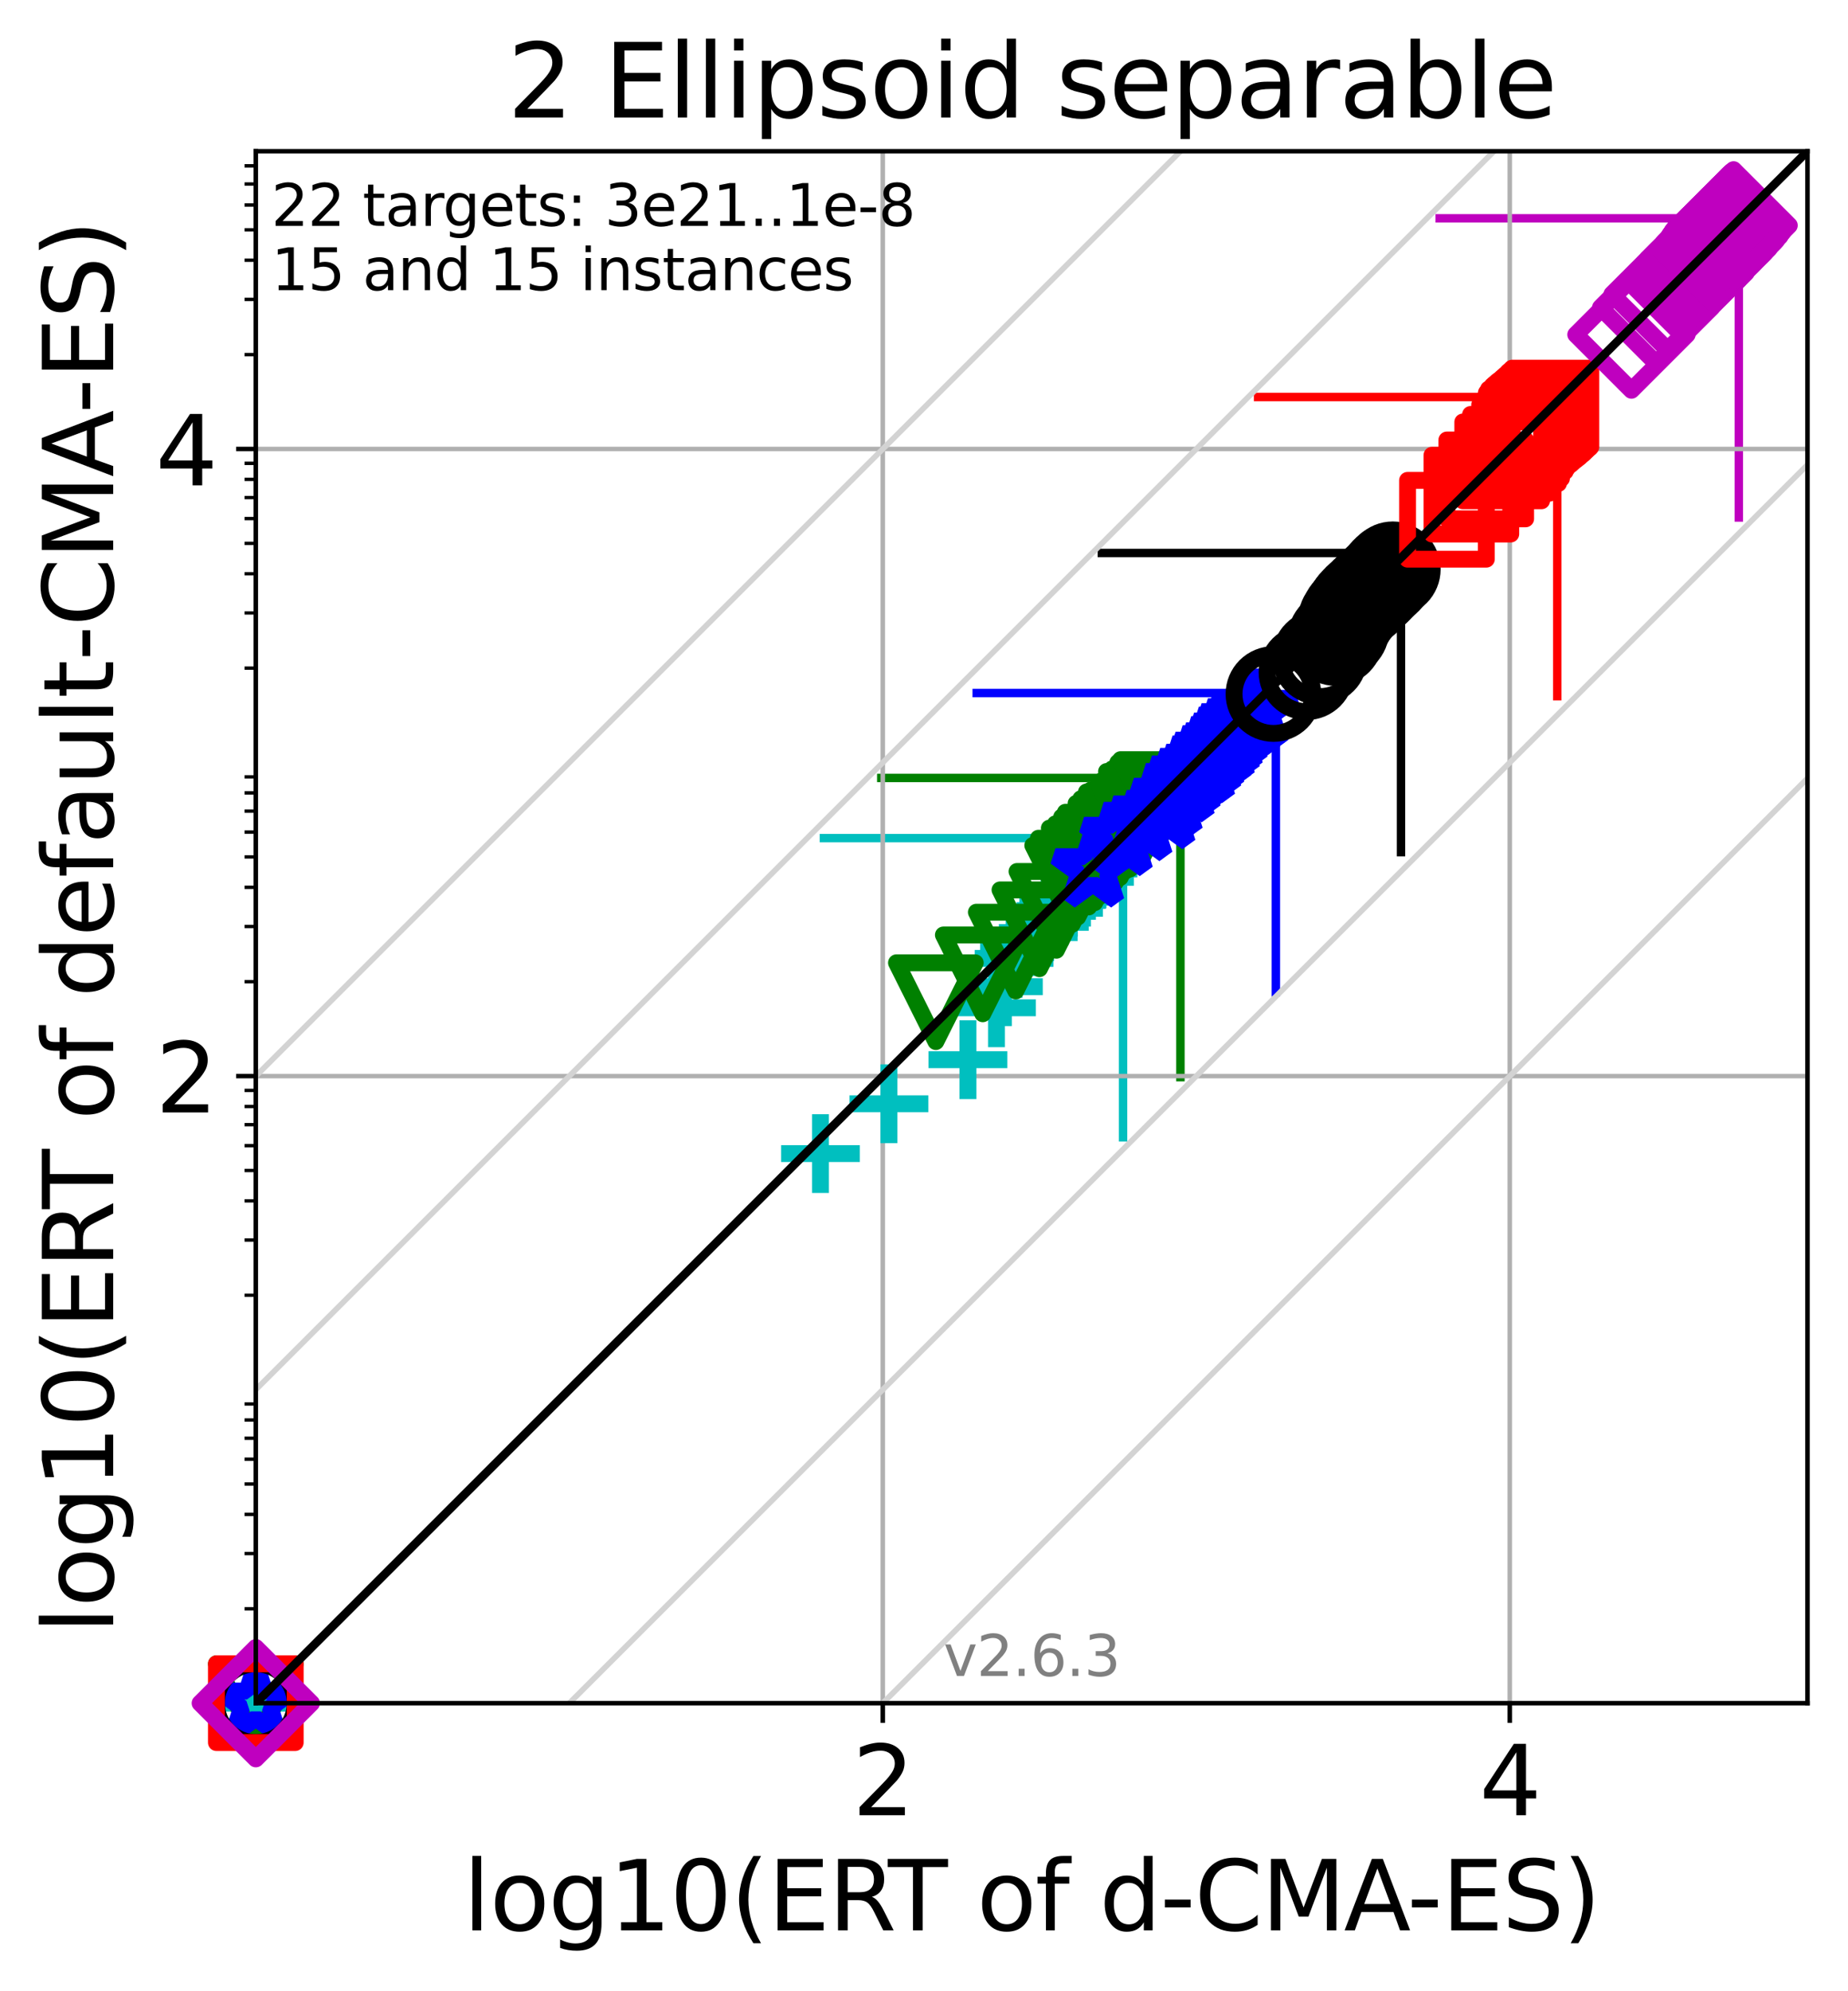 <?xml version="1.0" encoding="utf-8" standalone="no"?>
<!DOCTYPE svg PUBLIC "-//W3C//DTD SVG 1.1//EN"
  "http://www.w3.org/Graphics/SVG/1.1/DTD/svg11.dtd">
<svg xmlns:xlink="http://www.w3.org/1999/xlink" width="328.469pt" height="353.783pt" viewBox="0 0 328.469 353.783" xmlns="http://www.w3.org/2000/svg" version="1.1">
 <defs>
  <style type="text/css">*{stroke-linejoin: round; stroke-linecap: butt}</style>
 </defs>
 <g id="figure_1">
  <g id="patch_1">
   <path d="M 0 353.783 
L 328.469 353.783 
L 328.469 0 
L 0 0 
z
" style="fill: #ffffff"/>
  </g>
  <g id="axes_1">
   <g id="patch_2">
    <path d="M 45.469 302.677 
L 321.269 302.677 
L 321.269 26.877 
L 45.469 26.877 
z
" style="fill: #ffffff"/>
   </g>
   <g id="line2d_1">
    <path d="M 199.617 202.119 
L 199.617 148.948 
" clip-path="url(#p76e9df931a)" style="fill: none; stroke: #00bfbf; stroke-width: 1.5; stroke-linecap: square"/>
   </g>
   <g id="line2d_2">
    <path d="M 146.445 148.948 
L 199.617 148.948 
" clip-path="url(#p76e9df931a)" style="fill: none; stroke: #00bfbf; stroke-width: 1.5; stroke-linecap: square"/>
   </g>
   <g id="line2d_3">
    <path d="M 209.812 191.424 
L 209.812 138.252 
" clip-path="url(#p76e9df931a)" style="fill: none; stroke: #008000; stroke-width: 1.5; stroke-linecap: square"/>
   </g>
   <g id="line2d_4">
    <path d="M 156.641 138.252 
L 209.812 138.252 
" clip-path="url(#p76e9df931a)" style="fill: none; stroke: #008000; stroke-width: 1.5; stroke-linecap: square"/>
   </g>
   <g id="line2d_5">
    <path d="M 226.776 176.333 
L 226.776 123.162 
" clip-path="url(#p76e9df931a)" style="fill: none; stroke: #0000ff; stroke-width: 1.5; stroke-linecap: square"/>
   </g>
   <g id="line2d_6">
    <path d="M 173.604 123.162 
L 226.776 123.162 
" clip-path="url(#p76e9df931a)" style="fill: none; stroke: #0000ff; stroke-width: 1.5; stroke-linecap: square"/>
   </g>
   <g id="line2d_7">
    <path d="M 249.019 151.442 
L 249.019 98.271 
" clip-path="url(#p76e9df931a)" style="fill: none; stroke: #000000; stroke-width: 1.5; stroke-linecap: square"/>
   </g>
   <g id="line2d_8">
    <path d="M 195.848 98.271 
L 249.019 98.271 
" clip-path="url(#p76e9df931a)" style="fill: none; stroke: #000000; stroke-width: 1.5; stroke-linecap: square"/>
   </g>
   <g id="line2d_9">
    <path d="M 276.788 123.727 
L 276.788 70.555 
" clip-path="url(#p76e9df931a)" style="fill: none; stroke: #ff0000; stroke-width: 1.5; stroke-linecap: square"/>
   </g>
   <g id="line2d_10">
    <path d="M 223.617 70.555 
L 276.788 70.555 
" clip-path="url(#p76e9df931a)" style="fill: none; stroke: #ff0000; stroke-width: 1.5; stroke-linecap: square"/>
   </g>
   <g id="line2d_11">
    <path d="M 309.067 91.97 
L 309.067 38.798 
" clip-path="url(#p76e9df931a)" style="fill: none; stroke: #bf00bf; stroke-width: 1.5; stroke-linecap: square"/>
   </g>
   <g id="line2d_12">
    <path d="M 255.895 38.798 
L 309.067 38.798 
" clip-path="url(#p76e9df931a)" style="fill: none; stroke: #bf00bf; stroke-width: 1.5; stroke-linecap: square"/>
   </g>
   <g id="matplotlib.axis_1">
    <g id="xtick_1">
     <g id="line2d_13">
      <path d="M 156.911 302.677 
L 156.911 26.877 
" clip-path="url(#p76e9df931a)" style="fill: none; stroke: #b0b0b0; stroke-width: 0.8; stroke-linecap: square"/>
     </g>
     <g id="line2d_14">
      <defs>
       <path id="m79d0766c1e" d="M 0 0 
L 0 3.5 
" style="stroke: #000000; stroke-width: 0.8"/>
      </defs>
      <g>
       <use xlink:href="#m79d0766c1e" x="156.911" y="302.677" style="stroke: #000000; stroke-width: 0.8"/>
      </g>
     </g>
     <g id="text_1">
      <!-- 2 -->
      <g transform="translate(151.503 322.595)scale(0.17 -0.17)">
       <defs>
        <path id="DejaVuSans-32" d="M 1228 531 
L 3431 531 
L 3431 0 
L 469 0 
L 469 531 
Q 828 903 1448 1529 
Q 2069 2156 2228 2338 
Q 2531 2678 2651 2914 
Q 2772 3150 2772 3378 
Q 2772 3750 2511 3984 
Q 2250 4219 1831 4219 
Q 1534 4219 1204 4116 
Q 875 4013 500 3803 
L 500 4441 
Q 881 4594 1212 4672 
Q 1544 4750 1819 4750 
Q 2544 4750 2975 4387 
Q 3406 4025 3406 3419 
Q 3406 3131 3298 2873 
Q 3191 2616 2906 2266 
Q 2828 2175 2409 1742 
Q 1991 1309 1228 531 
z
" transform="scale(0.016)"/>
       </defs>
       <use xlink:href="#DejaVuSans-32"/>
      </g>
     </g>
    </g>
    <g id="xtick_2">
     <g id="line2d_15">
      <path d="M 268.354 302.677 
L 268.354 26.877 
" clip-path="url(#p76e9df931a)" style="fill: none; stroke: #b0b0b0; stroke-width: 0.8; stroke-linecap: square"/>
     </g>
     <g id="line2d_16">
      <g>
       <use xlink:href="#m79d0766c1e" x="268.354" y="302.677" style="stroke: #000000; stroke-width: 0.8"/>
      </g>
     </g>
     <g id="text_2">
      <!-- 4 -->
      <g transform="translate(262.945 322.595)scale(0.17 -0.17)">
       <defs>
        <path id="DejaVuSans-34" d="M 2419 4116 
L 825 1625 
L 2419 1625 
L 2419 4116 
z
M 2253 4666 
L 3047 4666 
L 3047 1625 
L 3713 1625 
L 3713 1100 
L 3047 1100 
L 3047 0 
L 2419 0 
L 2419 1100 
L 313 1100 
L 313 1709 
L 2253 4666 
z
" transform="scale(0.016)"/>
       </defs>
       <use xlink:href="#DejaVuSans-34"/>
      </g>
     </g>
    </g>
    <g id="text_3">
     <!-- log10(ERT of d-CMA-ES) -->
     <g transform="translate(82.324 343.047)scale(0.17 -0.17)">
      <defs>
       <path id="DejaVuSans-6c" d="M 603 4863 
L 1178 4863 
L 1178 0 
L 603 0 
L 603 4863 
z
" transform="scale(0.016)"/>
       <path id="DejaVuSans-6f" d="M 1959 3097 
Q 1497 3097 1228 2736 
Q 959 2375 959 1747 
Q 959 1119 1226 758 
Q 1494 397 1959 397 
Q 2419 397 2687 759 
Q 2956 1122 2956 1747 
Q 2956 2369 2687 2733 
Q 2419 3097 1959 3097 
z
M 1959 3584 
Q 2709 3584 3137 3096 
Q 3566 2609 3566 1747 
Q 3566 888 3137 398 
Q 2709 -91 1959 -91 
Q 1206 -91 779 398 
Q 353 888 353 1747 
Q 353 2609 779 3096 
Q 1206 3584 1959 3584 
z
" transform="scale(0.016)"/>
       <path id="DejaVuSans-67" d="M 2906 1791 
Q 2906 2416 2648 2759 
Q 2391 3103 1925 3103 
Q 1463 3103 1205 2759 
Q 947 2416 947 1791 
Q 947 1169 1205 825 
Q 1463 481 1925 481 
Q 2391 481 2648 825 
Q 2906 1169 2906 1791 
z
M 3481 434 
Q 3481 -459 3084 -895 
Q 2688 -1331 1869 -1331 
Q 1566 -1331 1297 -1286 
Q 1028 -1241 775 -1147 
L 775 -588 
Q 1028 -725 1275 -790 
Q 1522 -856 1778 -856 
Q 2344 -856 2625 -561 
Q 2906 -266 2906 331 
L 2906 616 
Q 2728 306 2450 153 
Q 2172 0 1784 0 
Q 1141 0 747 490 
Q 353 981 353 1791 
Q 353 2603 747 3093 
Q 1141 3584 1784 3584 
Q 2172 3584 2450 3431 
Q 2728 3278 2906 2969 
L 2906 3500 
L 3481 3500 
L 3481 434 
z
" transform="scale(0.016)"/>
       <path id="DejaVuSans-31" d="M 794 531 
L 1825 531 
L 1825 4091 
L 703 3866 
L 703 4441 
L 1819 4666 
L 2450 4666 
L 2450 531 
L 3481 531 
L 3481 0 
L 794 0 
L 794 531 
z
" transform="scale(0.016)"/>
       <path id="DejaVuSans-30" d="M 2034 4250 
Q 1547 4250 1301 3770 
Q 1056 3291 1056 2328 
Q 1056 1369 1301 889 
Q 1547 409 2034 409 
Q 2525 409 2770 889 
Q 3016 1369 3016 2328 
Q 3016 3291 2770 3770 
Q 2525 4250 2034 4250 
z
M 2034 4750 
Q 2819 4750 3233 4129 
Q 3647 3509 3647 2328 
Q 3647 1150 3233 529 
Q 2819 -91 2034 -91 
Q 1250 -91 836 529 
Q 422 1150 422 2328 
Q 422 3509 836 4129 
Q 1250 4750 2034 4750 
z
" transform="scale(0.016)"/>
       <path id="DejaVuSans-28" d="M 1984 4856 
Q 1566 4138 1362 3434 
Q 1159 2731 1159 2009 
Q 1159 1288 1364 580 
Q 1569 -128 1984 -844 
L 1484 -844 
Q 1016 -109 783 600 
Q 550 1309 550 2009 
Q 550 2706 781 3412 
Q 1013 4119 1484 4856 
L 1984 4856 
z
" transform="scale(0.016)"/>
       <path id="DejaVuSans-45" d="M 628 4666 
L 3578 4666 
L 3578 4134 
L 1259 4134 
L 1259 2753 
L 3481 2753 
L 3481 2222 
L 1259 2222 
L 1259 531 
L 3634 531 
L 3634 0 
L 628 0 
L 628 4666 
z
" transform="scale(0.016)"/>
       <path id="DejaVuSans-52" d="M 2841 2188 
Q 3044 2119 3236 1894 
Q 3428 1669 3622 1275 
L 4263 0 
L 3584 0 
L 2988 1197 
Q 2756 1666 2539 1819 
Q 2322 1972 1947 1972 
L 1259 1972 
L 1259 0 
L 628 0 
L 628 4666 
L 2053 4666 
Q 2853 4666 3247 4331 
Q 3641 3997 3641 3322 
Q 3641 2881 3436 2590 
Q 3231 2300 2841 2188 
z
M 1259 4147 
L 1259 2491 
L 2053 2491 
Q 2509 2491 2742 2702 
Q 2975 2913 2975 3322 
Q 2975 3731 2742 3939 
Q 2509 4147 2053 4147 
L 1259 4147 
z
" transform="scale(0.016)"/>
       <path id="DejaVuSans-54" d="M -19 4666 
L 3928 4666 
L 3928 4134 
L 2272 4134 
L 2272 0 
L 1638 0 
L 1638 4134 
L -19 4134 
L -19 4666 
z
" transform="scale(0.016)"/>
       <path id="DejaVuSans-20" transform="scale(0.016)"/>
       <path id="DejaVuSans-66" d="M 2375 4863 
L 2375 4384 
L 1825 4384 
Q 1516 4384 1395 4259 
Q 1275 4134 1275 3809 
L 1275 3500 
L 2222 3500 
L 2222 3053 
L 1275 3053 
L 1275 0 
L 697 0 
L 697 3053 
L 147 3053 
L 147 3500 
L 697 3500 
L 697 3744 
Q 697 4328 969 4595 
Q 1241 4863 1831 4863 
L 2375 4863 
z
" transform="scale(0.016)"/>
       <path id="DejaVuSans-64" d="M 2906 2969 
L 2906 4863 
L 3481 4863 
L 3481 0 
L 2906 0 
L 2906 525 
Q 2725 213 2448 61 
Q 2172 -91 1784 -91 
Q 1150 -91 751 415 
Q 353 922 353 1747 
Q 353 2572 751 3078 
Q 1150 3584 1784 3584 
Q 2172 3584 2448 3432 
Q 2725 3281 2906 2969 
z
M 947 1747 
Q 947 1113 1208 752 
Q 1469 391 1925 391 
Q 2381 391 2643 752 
Q 2906 1113 2906 1747 
Q 2906 2381 2643 2742 
Q 2381 3103 1925 3103 
Q 1469 3103 1208 2742 
Q 947 2381 947 1747 
z
" transform="scale(0.016)"/>
       <path id="DejaVuSans-2d" d="M 313 2009 
L 1997 2009 
L 1997 1497 
L 313 1497 
L 313 2009 
z
" transform="scale(0.016)"/>
       <path id="DejaVuSans-43" d="M 4122 4306 
L 4122 3641 
Q 3803 3938 3442 4084 
Q 3081 4231 2675 4231 
Q 1875 4231 1450 3742 
Q 1025 3253 1025 2328 
Q 1025 1406 1450 917 
Q 1875 428 2675 428 
Q 3081 428 3442 575 
Q 3803 722 4122 1019 
L 4122 359 
Q 3791 134 3420 21 
Q 3050 -91 2638 -91 
Q 1578 -91 968 557 
Q 359 1206 359 2328 
Q 359 3453 968 4101 
Q 1578 4750 2638 4750 
Q 3056 4750 3426 4639 
Q 3797 4528 4122 4306 
z
" transform="scale(0.016)"/>
       <path id="DejaVuSans-4d" d="M 628 4666 
L 1569 4666 
L 2759 1491 
L 3956 4666 
L 4897 4666 
L 4897 0 
L 4281 0 
L 4281 4097 
L 3078 897 
L 2444 897 
L 1241 4097 
L 1241 0 
L 628 0 
L 628 4666 
z
" transform="scale(0.016)"/>
       <path id="DejaVuSans-41" d="M 2188 4044 
L 1331 1722 
L 3047 1722 
L 2188 4044 
z
M 1831 4666 
L 2547 4666 
L 4325 0 
L 3669 0 
L 3244 1197 
L 1141 1197 
L 716 0 
L 50 0 
L 1831 4666 
z
" transform="scale(0.016)"/>
       <path id="DejaVuSans-53" d="M 3425 4513 
L 3425 3897 
Q 3066 4069 2747 4153 
Q 2428 4238 2131 4238 
Q 1616 4238 1336 4038 
Q 1056 3838 1056 3469 
Q 1056 3159 1242 3001 
Q 1428 2844 1947 2747 
L 2328 2669 
Q 3034 2534 3370 2195 
Q 3706 1856 3706 1288 
Q 3706 609 3251 259 
Q 2797 -91 1919 -91 
Q 1588 -91 1214 -16 
Q 841 59 441 206 
L 441 856 
Q 825 641 1194 531 
Q 1563 422 1919 422 
Q 2459 422 2753 634 
Q 3047 847 3047 1241 
Q 3047 1584 2836 1778 
Q 2625 1972 2144 2069 
L 1759 2144 
Q 1053 2284 737 2584 
Q 422 2884 422 3419 
Q 422 4038 858 4394 
Q 1294 4750 2059 4750 
Q 2388 4750 2728 4690 
Q 3069 4631 3425 4513 
z
" transform="scale(0.016)"/>
       <path id="DejaVuSans-29" d="M 513 4856 
L 1013 4856 
Q 1481 4119 1714 3412 
Q 1947 2706 1947 2009 
Q 1947 1309 1714 600 
Q 1481 -109 1013 -844 
L 513 -844 
Q 928 -128 1133 580 
Q 1338 1288 1338 2009 
Q 1338 2731 1133 3434 
Q 928 4138 513 4856 
z
" transform="scale(0.016)"/>
      </defs>
      <use xlink:href="#DejaVuSans-6c"/>
      <use xlink:href="#DejaVuSans-6f" x="27.783"/>
      <use xlink:href="#DejaVuSans-67" x="88.965"/>
      <use xlink:href="#DejaVuSans-31" x="152.441"/>
      <use xlink:href="#DejaVuSans-30" x="216.064"/>
      <use xlink:href="#DejaVuSans-28" x="279.688"/>
      <use xlink:href="#DejaVuSans-45" x="318.701"/>
      <use xlink:href="#DejaVuSans-52" x="381.885"/>
      <use xlink:href="#DejaVuSans-54" x="444.117"/>
      <use xlink:href="#DejaVuSans-20" x="505.201"/>
      <use xlink:href="#DejaVuSans-6f" x="536.988"/>
      <use xlink:href="#DejaVuSans-66" x="598.17"/>
      <use xlink:href="#DejaVuSans-20" x="633.375"/>
      <use xlink:href="#DejaVuSans-64" x="665.162"/>
      <use xlink:href="#DejaVuSans-2d" x="728.639"/>
      <use xlink:href="#DejaVuSans-43" x="764.723"/>
      <use xlink:href="#DejaVuSans-4d" x="834.547"/>
      <use xlink:href="#DejaVuSans-41" x="920.826"/>
      <use xlink:href="#DejaVuSans-2d" x="986.984"/>
      <use xlink:href="#DejaVuSans-45" x="1023.068"/>
      <use xlink:href="#DejaVuSans-53" x="1086.252"/>
      <use xlink:href="#DejaVuSans-29" x="1149.729"/>
     </g>
    </g>
   </g>
   <g id="matplotlib.axis_2">
    <g id="ytick_1">
     <g id="line2d_17">
      <path d="M 45.469 191.235 
L 321.269 191.235 
" clip-path="url(#p76e9df931a)" style="fill: none; stroke: #b0b0b0; stroke-width: 0.8; stroke-linecap: square"/>
     </g>
     <g id="line2d_18">
      <defs>
       <path id="m53a4cb09b8" d="M 0 0 
L -3.5 0 
" style="stroke: #000000; stroke-width: 0.8"/>
      </defs>
      <g>
       <use xlink:href="#m53a4cb09b8" x="45.469" y="191.235" style="stroke: #000000; stroke-width: 0.8"/>
      </g>
     </g>
     <g id="text_4">
      <!-- 2 -->
      <g transform="translate(27.653 197.694)scale(0.17 -0.17)">
       <use xlink:href="#DejaVuSans-32"/>
      </g>
     </g>
    </g>
    <g id="ytick_2">
     <g id="line2d_19">
      <path d="M 45.469 79.793 
L 321.269 79.793 
" clip-path="url(#p76e9df931a)" style="fill: none; stroke: #b0b0b0; stroke-width: 0.8; stroke-linecap: square"/>
     </g>
     <g id="line2d_20">
      <g>
       <use xlink:href="#m53a4cb09b8" x="45.469" y="79.793" style="stroke: #000000; stroke-width: 0.8"/>
      </g>
     </g>
     <g id="text_5">
      <!-- 4 -->
      <g transform="translate(27.653 86.251)scale(0.17 -0.17)">
       <use xlink:href="#DejaVuSans-34"/>
      </g>
     </g>
    </g>
    <g id="ytick_3">
     <g id="line2d_21">
      <defs>
       <path id="m42c089ab54" d="M 0 0 
L -2 0 
" style="stroke: #000000; stroke-width: 0.6"/>
      </defs>
      <g>
       <use xlink:href="#m42c089ab54" x="45.469" y="285.903" style="stroke: #000000; stroke-width: 0.6"/>
      </g>
     </g>
    </g>
    <g id="ytick_4">
     <g id="line2d_22">
      <g>
       <use xlink:href="#m42c089ab54" x="45.469" y="276.091" style="stroke: #000000; stroke-width: 0.6"/>
      </g>
     </g>
    </g>
    <g id="ytick_5">
     <g id="line2d_23">
      <g>
       <use xlink:href="#m42c089ab54" x="45.469" y="269.13" style="stroke: #000000; stroke-width: 0.6"/>
      </g>
     </g>
    </g>
    <g id="ytick_6">
     <g id="line2d_24">
      <g>
       <use xlink:href="#m42c089ab54" x="45.469" y="263.73" style="stroke: #000000; stroke-width: 0.6"/>
      </g>
     </g>
    </g>
    <g id="ytick_7">
     <g id="line2d_25">
      <g>
       <use xlink:href="#m42c089ab54" x="45.469" y="259.318" style="stroke: #000000; stroke-width: 0.6"/>
      </g>
     </g>
    </g>
    <g id="ytick_8">
     <g id="line2d_26">
      <g>
       <use xlink:href="#m42c089ab54" x="45.469" y="255.587" style="stroke: #000000; stroke-width: 0.6"/>
      </g>
     </g>
    </g>
    <g id="ytick_9">
     <g id="line2d_27">
      <g>
       <use xlink:href="#m42c089ab54" x="45.469" y="252.356" style="stroke: #000000; stroke-width: 0.6"/>
      </g>
     </g>
    </g>
    <g id="ytick_10">
     <g id="line2d_28">
      <g>
       <use xlink:href="#m42c089ab54" x="45.469" y="249.506" style="stroke: #000000; stroke-width: 0.6"/>
      </g>
     </g>
    </g>
    <g id="ytick_11">
     <g id="line2d_29">
      <g>
       <use xlink:href="#m42c089ab54" x="45.469" y="230.182" style="stroke: #000000; stroke-width: 0.6"/>
      </g>
     </g>
    </g>
    <g id="ytick_12">
     <g id="line2d_30">
      <g>
       <use xlink:href="#m42c089ab54" x="45.469" y="220.37" style="stroke: #000000; stroke-width: 0.6"/>
      </g>
     </g>
    </g>
    <g id="ytick_13">
     <g id="line2d_31">
      <g>
       <use xlink:href="#m42c089ab54" x="45.469" y="213.409" style="stroke: #000000; stroke-width: 0.6"/>
      </g>
     </g>
    </g>
    <g id="ytick_14">
     <g id="line2d_32">
      <g>
       <use xlink:href="#m42c089ab54" x="45.469" y="208.009" style="stroke: #000000; stroke-width: 0.6"/>
      </g>
     </g>
    </g>
    <g id="ytick_15">
     <g id="line2d_33">
      <g>
       <use xlink:href="#m42c089ab54" x="45.469" y="203.597" style="stroke: #000000; stroke-width: 0.6"/>
      </g>
     </g>
    </g>
    <g id="ytick_16">
     <g id="line2d_34">
      <g>
       <use xlink:href="#m42c089ab54" x="45.469" y="199.866" style="stroke: #000000; stroke-width: 0.6"/>
      </g>
     </g>
    </g>
    <g id="ytick_17">
     <g id="line2d_35">
      <g>
       <use xlink:href="#m42c089ab54" x="45.469" y="196.635" style="stroke: #000000; stroke-width: 0.6"/>
      </g>
     </g>
    </g>
    <g id="ytick_18">
     <g id="line2d_36">
      <g>
       <use xlink:href="#m42c089ab54" x="45.469" y="193.785" style="stroke: #000000; stroke-width: 0.6"/>
      </g>
     </g>
    </g>
    <g id="ytick_19">
     <g id="line2d_37">
      <g>
       <use xlink:href="#m42c089ab54" x="45.469" y="174.461" style="stroke: #000000; stroke-width: 0.6"/>
      </g>
     </g>
    </g>
    <g id="ytick_20">
     <g id="line2d_38">
      <g>
       <use xlink:href="#m42c089ab54" x="45.469" y="164.649" style="stroke: #000000; stroke-width: 0.6"/>
      </g>
     </g>
    </g>
    <g id="ytick_21">
     <g id="line2d_39">
      <g>
       <use xlink:href="#m42c089ab54" x="45.469" y="157.687" style="stroke: #000000; stroke-width: 0.6"/>
      </g>
     </g>
    </g>
    <g id="ytick_22">
     <g id="line2d_40">
      <g>
       <use xlink:href="#m42c089ab54" x="45.469" y="152.288" style="stroke: #000000; stroke-width: 0.6"/>
      </g>
     </g>
    </g>
    <g id="ytick_23">
     <g id="line2d_41">
      <g>
       <use xlink:href="#m42c089ab54" x="45.469" y="147.875" style="stroke: #000000; stroke-width: 0.6"/>
      </g>
     </g>
    </g>
    <g id="ytick_24">
     <g id="line2d_42">
      <g>
       <use xlink:href="#m42c089ab54" x="45.469" y="144.145" style="stroke: #000000; stroke-width: 0.6"/>
      </g>
     </g>
    </g>
    <g id="ytick_25">
     <g id="line2d_43">
      <g>
       <use xlink:href="#m42c089ab54" x="45.469" y="140.914" style="stroke: #000000; stroke-width: 0.6"/>
      </g>
     </g>
    </g>
    <g id="ytick_26">
     <g id="line2d_44">
      <g>
       <use xlink:href="#m42c089ab54" x="45.469" y="138.063" style="stroke: #000000; stroke-width: 0.6"/>
      </g>
     </g>
    </g>
    <g id="ytick_27">
     <g id="line2d_45">
      <g>
       <use xlink:href="#m42c089ab54" x="45.469" y="118.74" style="stroke: #000000; stroke-width: 0.6"/>
      </g>
     </g>
    </g>
    <g id="ytick_28">
     <g id="line2d_46">
      <g>
       <use xlink:href="#m42c089ab54" x="45.469" y="108.928" style="stroke: #000000; stroke-width: 0.6"/>
      </g>
     </g>
    </g>
    <g id="ytick_29">
     <g id="line2d_47">
      <g>
       <use xlink:href="#m42c089ab54" x="45.469" y="101.966" style="stroke: #000000; stroke-width: 0.6"/>
      </g>
     </g>
    </g>
    <g id="ytick_30">
     <g id="line2d_48">
      <g>
       <use xlink:href="#m42c089ab54" x="45.469" y="96.566" style="stroke: #000000; stroke-width: 0.6"/>
      </g>
     </g>
    </g>
    <g id="ytick_31">
     <g id="line2d_49">
      <g>
       <use xlink:href="#m42c089ab54" x="45.469" y="92.154" style="stroke: #000000; stroke-width: 0.6"/>
      </g>
     </g>
    </g>
    <g id="ytick_32">
     <g id="line2d_50">
      <g>
       <use xlink:href="#m42c089ab54" x="45.469" y="88.424" style="stroke: #000000; stroke-width: 0.6"/>
      </g>
     </g>
    </g>
    <g id="ytick_33">
     <g id="line2d_51">
      <g>
       <use xlink:href="#m42c089ab54" x="45.469" y="85.193" style="stroke: #000000; stroke-width: 0.6"/>
      </g>
     </g>
    </g>
    <g id="ytick_34">
     <g id="line2d_52">
      <g>
       <use xlink:href="#m42c089ab54" x="45.469" y="82.342" style="stroke: #000000; stroke-width: 0.6"/>
      </g>
     </g>
    </g>
    <g id="ytick_35">
     <g id="line2d_53">
      <g>
       <use xlink:href="#m42c089ab54" x="45.469" y="63.019" style="stroke: #000000; stroke-width: 0.6"/>
      </g>
     </g>
    </g>
    <g id="ytick_36">
     <g id="line2d_54">
      <g>
       <use xlink:href="#m42c089ab54" x="45.469" y="53.207" style="stroke: #000000; stroke-width: 0.6"/>
      </g>
     </g>
    </g>
    <g id="ytick_37">
     <g id="line2d_55">
      <g>
       <use xlink:href="#m42c089ab54" x="45.469" y="46.245" style="stroke: #000000; stroke-width: 0.6"/>
      </g>
     </g>
    </g>
    <g id="ytick_38">
     <g id="line2d_56">
      <g>
       <use xlink:href="#m42c089ab54" x="45.469" y="40.845" style="stroke: #000000; stroke-width: 0.6"/>
      </g>
     </g>
    </g>
    <g id="ytick_39">
     <g id="line2d_57">
      <g>
       <use xlink:href="#m42c089ab54" x="45.469" y="36.433" style="stroke: #000000; stroke-width: 0.6"/>
      </g>
     </g>
    </g>
    <g id="ytick_40">
     <g id="line2d_58">
      <g>
       <use xlink:href="#m42c089ab54" x="45.469" y="32.703" style="stroke: #000000; stroke-width: 0.6"/>
      </g>
     </g>
    </g>
    <g id="ytick_41">
     <g id="line2d_59">
      <g>
       <use xlink:href="#m42c089ab54" x="45.469" y="29.472" style="stroke: #000000; stroke-width: 0.6"/>
      </g>
     </g>
    </g>
    <g id="text_6">
     <!-- log10(ERT of default-CMA-ES) -->
     <g transform="translate(20.117 290.334)rotate(-90)scale(0.17 -0.17)">
      <defs>
       <path id="DejaVuSans-65" d="M 3597 1894 
L 3597 1613 
L 953 1613 
Q 991 1019 1311 708 
Q 1631 397 2203 397 
Q 2534 397 2845 478 
Q 3156 559 3463 722 
L 3463 178 
Q 3153 47 2828 -22 
Q 2503 -91 2169 -91 
Q 1331 -91 842 396 
Q 353 884 353 1716 
Q 353 2575 817 3079 
Q 1281 3584 2069 3584 
Q 2775 3584 3186 3129 
Q 3597 2675 3597 1894 
z
M 3022 2063 
Q 3016 2534 2758 2815 
Q 2500 3097 2075 3097 
Q 1594 3097 1305 2825 
Q 1016 2553 972 2059 
L 3022 2063 
z
" transform="scale(0.016)"/>
       <path id="DejaVuSans-61" d="M 2194 1759 
Q 1497 1759 1228 1600 
Q 959 1441 959 1056 
Q 959 750 1161 570 
Q 1363 391 1709 391 
Q 2188 391 2477 730 
Q 2766 1069 2766 1631 
L 2766 1759 
L 2194 1759 
z
M 3341 1997 
L 3341 0 
L 2766 0 
L 2766 531 
Q 2569 213 2275 61 
Q 1981 -91 1556 -91 
Q 1019 -91 701 211 
Q 384 513 384 1019 
Q 384 1609 779 1909 
Q 1175 2209 1959 2209 
L 2766 2209 
L 2766 2266 
Q 2766 2663 2505 2880 
Q 2244 3097 1772 3097 
Q 1472 3097 1187 3025 
Q 903 2953 641 2809 
L 641 3341 
Q 956 3463 1253 3523 
Q 1550 3584 1831 3584 
Q 2591 3584 2966 3190 
Q 3341 2797 3341 1997 
z
" transform="scale(0.016)"/>
       <path id="DejaVuSans-75" d="M 544 1381 
L 544 3500 
L 1119 3500 
L 1119 1403 
Q 1119 906 1312 657 
Q 1506 409 1894 409 
Q 2359 409 2629 706 
Q 2900 1003 2900 1516 
L 2900 3500 
L 3475 3500 
L 3475 0 
L 2900 0 
L 2900 538 
Q 2691 219 2414 64 
Q 2138 -91 1772 -91 
Q 1169 -91 856 284 
Q 544 659 544 1381 
z
M 1991 3584 
L 1991 3584 
z
" transform="scale(0.016)"/>
       <path id="DejaVuSans-74" d="M 1172 4494 
L 1172 3500 
L 2356 3500 
L 2356 3053 
L 1172 3053 
L 1172 1153 
Q 1172 725 1289 603 
Q 1406 481 1766 481 
L 2356 481 
L 2356 0 
L 1766 0 
Q 1100 0 847 248 
Q 594 497 594 1153 
L 594 3053 
L 172 3053 
L 172 3500 
L 594 3500 
L 594 4494 
L 1172 4494 
z
" transform="scale(0.016)"/>
      </defs>
      <use xlink:href="#DejaVuSans-6c"/>
      <use xlink:href="#DejaVuSans-6f" x="27.783"/>
      <use xlink:href="#DejaVuSans-67" x="88.965"/>
      <use xlink:href="#DejaVuSans-31" x="152.441"/>
      <use xlink:href="#DejaVuSans-30" x="216.064"/>
      <use xlink:href="#DejaVuSans-28" x="279.688"/>
      <use xlink:href="#DejaVuSans-45" x="318.701"/>
      <use xlink:href="#DejaVuSans-52" x="381.885"/>
      <use xlink:href="#DejaVuSans-54" x="444.117"/>
      <use xlink:href="#DejaVuSans-20" x="505.201"/>
      <use xlink:href="#DejaVuSans-6f" x="536.988"/>
      <use xlink:href="#DejaVuSans-66" x="598.17"/>
      <use xlink:href="#DejaVuSans-20" x="633.375"/>
      <use xlink:href="#DejaVuSans-64" x="665.162"/>
      <use xlink:href="#DejaVuSans-65" x="728.639"/>
      <use xlink:href="#DejaVuSans-66" x="790.162"/>
      <use xlink:href="#DejaVuSans-61" x="825.367"/>
      <use xlink:href="#DejaVuSans-75" x="886.646"/>
      <use xlink:href="#DejaVuSans-6c" x="950.025"/>
      <use xlink:href="#DejaVuSans-74" x="977.809"/>
      <use xlink:href="#DejaVuSans-2d" x="1017.018"/>
      <use xlink:href="#DejaVuSans-43" x="1053.102"/>
      <use xlink:href="#DejaVuSans-4d" x="1122.926"/>
      <use xlink:href="#DejaVuSans-41" x="1209.205"/>
      <use xlink:href="#DejaVuSans-2d" x="1275.363"/>
      <use xlink:href="#DejaVuSans-45" x="1311.447"/>
      <use xlink:href="#DejaVuSans-53" x="1374.631"/>
      <use xlink:href="#DejaVuSans-29" x="1438.107"/>
     </g>
    </g>
   </g>
   <g id="line2d_60">
    <defs>
     <path id="m04d4d2e3c7" d="M -7 0 
L 7 0 
M 0 7 
L 0 -7 
" style="stroke: #00bfbf; stroke-width: 3"/>
    </defs>
    <g>
     <use xlink:href="#m04d4d2e3c7" x="45.469" y="302.677" style="fill-opacity: 0; stroke: #00bfbf; stroke-width: 3"/>
     <use xlink:href="#m04d4d2e3c7" x="145.833" y="205.008" style="fill-opacity: 0; stroke: #00bfbf; stroke-width: 3"/>
     <use xlink:href="#m04d4d2e3c7" x="158" y="196.156" style="fill-opacity: 0; stroke: #00bfbf; stroke-width: 3"/>
     <use xlink:href="#m04d4d2e3c7" x="172.041" y="188.32" style="fill-opacity: 0; stroke: #00bfbf; stroke-width: 3"/>
     <use xlink:href="#m04d4d2e3c7" x="177.116" y="179.097" style="fill-opacity: 0; stroke: #00bfbf; stroke-width: 3"/>
     <use xlink:href="#m04d4d2e3c7" x="178.345" y="175.348" style="fill-opacity: 0; stroke: #00bfbf; stroke-width: 3"/>
     <use xlink:href="#m04d4d2e3c7" x="180.25" y="170.32" style="fill-opacity: 0; stroke: #00bfbf; stroke-width: 3"/>
     <use xlink:href="#m04d4d2e3c7" x="181.209" y="168.437" style="fill-opacity: 0; stroke: #00bfbf; stroke-width: 3"/>
     <use xlink:href="#m04d4d2e3c7" x="182.926" y="166.446" style="fill-opacity: 0; stroke: #00bfbf; stroke-width: 3"/>
     <use xlink:href="#m04d4d2e3c7" x="184.539" y="165.727" style="fill-opacity: 0; stroke: #00bfbf; stroke-width: 3"/>
     <use xlink:href="#m04d4d2e3c7" x="185.852" y="163.804" style="fill-opacity: 0; stroke: #00bfbf; stroke-width: 3"/>
     <use xlink:href="#m04d4d2e3c7" x="186.464" y="163.037" style="fill-opacity: 0; stroke: #00bfbf; stroke-width: 3"/>
     <use xlink:href="#m04d4d2e3c7" x="187.684" y="161.835" style="fill-opacity: 0; stroke: #00bfbf; stroke-width: 3"/>
     <use xlink:href="#m04d4d2e3c7" x="188.181" y="161.095" style="fill-opacity: 0; stroke: #00bfbf; stroke-width: 3"/>
     <use xlink:href="#m04d4d2e3c7" x="189.538" y="160.023" style="fill-opacity: 0; stroke: #00bfbf; stroke-width: 3"/>
     <use xlink:href="#m04d4d2e3c7" x="190.077" y="159.448" style="fill-opacity: 0; stroke: #00bfbf; stroke-width: 3"/>
     <use xlink:href="#m04d4d2e3c7" x="192.009" y="158.404" style="fill-opacity: 0; stroke: #00bfbf; stroke-width: 3"/>
     <use xlink:href="#m04d4d2e3c7" x="192.396" y="157.663" style="fill-opacity: 0; stroke: #00bfbf; stroke-width: 3"/>
     <use xlink:href="#m04d4d2e3c7" x="193.288" y="156.453" style="fill-opacity: 0; stroke: #00bfbf; stroke-width: 3"/>
     <use xlink:href="#m04d4d2e3c7" x="194.532" y="155.922" style="fill-opacity: 0; stroke: #00bfbf; stroke-width: 3"/>
     <use xlink:href="#m04d4d2e3c7" x="195.158" y="154.421" style="fill-opacity: 0; stroke: #00bfbf; stroke-width: 3"/>
     <use xlink:href="#m04d4d2e3c7" x="195.83" y="153.895" style="fill-opacity: 0; stroke: #00bfbf; stroke-width: 3"/>
    </g>
   </g>
   <g id="line2d_61">
    <defs>
     <path id="m5522520d2f" d="M -0 7 
L 7 -7 
L -7 -7 
z
" style="stroke: #008000; stroke-width: 3; stroke-linejoin: miter"/>
    </defs>
    <g>
     <use xlink:href="#m5522520d2f" x="45.469" y="302.677" style="fill-opacity: 0; stroke: #008000; stroke-width: 3; stroke-linejoin: miter"/>
     <use xlink:href="#m5522520d2f" x="166.344" y="178.102" style="fill-opacity: 0; stroke: #008000; stroke-width: 3; stroke-linejoin: miter"/>
     <use xlink:href="#m5522520d2f" x="174.681" y="173.158" style="fill-opacity: 0; stroke: #008000; stroke-width: 3; stroke-linejoin: miter"/>
     <use xlink:href="#m5522520d2f" x="180.544" y="169.113" style="fill-opacity: 0; stroke: #008000; stroke-width: 3; stroke-linejoin: miter"/>
     <use xlink:href="#m5522520d2f" x="184.749" y="165.149" style="fill-opacity: 0; stroke: #008000; stroke-width: 3; stroke-linejoin: miter"/>
     <use xlink:href="#m5522520d2f" x="187.765" y="161.873" style="fill-opacity: 0; stroke: #008000; stroke-width: 3; stroke-linejoin: miter"/>
     <use xlink:href="#m5522520d2f" x="190.575" y="157.248" style="fill-opacity: 0; stroke: #008000; stroke-width: 3; stroke-linejoin: miter"/>
     <use xlink:href="#m5522520d2f" x="191.574" y="155.967" style="fill-opacity: 0; stroke: #008000; stroke-width: 3; stroke-linejoin: miter"/>
     <use xlink:href="#m5522520d2f" x="193.516" y="154.172" style="fill-opacity: 0; stroke: #008000; stroke-width: 3; stroke-linejoin: miter"/>
     <use xlink:href="#m5522520d2f" x="194.58" y="153.407" style="fill-opacity: 0; stroke: #008000; stroke-width: 3; stroke-linejoin: miter"/>
     <use xlink:href="#m5522520d2f" x="195.703" y="152.201" style="fill-opacity: 0; stroke: #008000; stroke-width: 3; stroke-linejoin: miter"/>
     <use xlink:href="#m5522520d2f" x="196.36" y="151.354" style="fill-opacity: 0; stroke: #008000; stroke-width: 3; stroke-linejoin: miter"/>
     <use xlink:href="#m5522520d2f" x="198.265" y="149.777" style="fill-opacity: 0; stroke: #008000; stroke-width: 3; stroke-linejoin: miter"/>
     <use xlink:href="#m5522520d2f" x="199.109" y="148.953" style="fill-opacity: 0; stroke: #008000; stroke-width: 3; stroke-linejoin: miter"/>
     <use xlink:href="#m5522520d2f" x="200.106" y="147.749" style="fill-opacity: 0; stroke: #008000; stroke-width: 3; stroke-linejoin: miter"/>
     <use xlink:href="#m5522520d2f" x="200.855" y="147.425" style="fill-opacity: 0; stroke: #008000; stroke-width: 3; stroke-linejoin: miter"/>
     <use xlink:href="#m5522520d2f" x="202.272" y="146.283" style="fill-opacity: 0; stroke: #008000; stroke-width: 3; stroke-linejoin: miter"/>
     <use xlink:href="#m5522520d2f" x="202.878" y="145.719" style="fill-opacity: 0; stroke: #008000; stroke-width: 3; stroke-linejoin: miter"/>
     <use xlink:href="#m5522520d2f" x="203.679" y="144.108" style="fill-opacity: 0; stroke: #008000; stroke-width: 3; stroke-linejoin: miter"/>
     <use xlink:href="#m5522520d2f" x="204.685" y="143.641" style="fill-opacity: 0; stroke: #008000; stroke-width: 3; stroke-linejoin: miter"/>
     <use xlink:href="#m5522520d2f" x="205.677" y="142.521" style="fill-opacity: 0; stroke: #008000; stroke-width: 3; stroke-linejoin: miter"/>
     <use xlink:href="#m5522520d2f" x="206.177" y="142.005" style="fill-opacity: 0; stroke: #008000; stroke-width: 3; stroke-linejoin: miter"/>
    </g>
   </g>
   <g id="line2d_62">
    <defs>
     <path id="mc3819ff6f0" d="M 0 -7 
L -1.572 -2.163 
L -6.657 -2.163 
L -2.543 0.826 
L -4.114 5.663 
L -0 2.674 
L 4.114 5.663 
L 2.543 0.826 
L 6.657 -2.163 
L 1.572 -2.163 
z
" style="stroke: #0000ff; stroke-width: 3; stroke-linejoin: bevel"/>
    </defs>
    <g>
     <use xlink:href="#mc3819ff6f0" x="45.469" y="302.677" style="fill-opacity: 0; stroke: #0000ff; stroke-width: 3; stroke-linejoin: bevel"/>
     <use xlink:href="#mc3819ff6f0" x="194.262" y="154.407" style="fill-opacity: 0; stroke: #0000ff; stroke-width: 3; stroke-linejoin: bevel"/>
     <use xlink:href="#mc3819ff6f0" x="199.347" y="148.824" style="fill-opacity: 0; stroke: #0000ff; stroke-width: 3; stroke-linejoin: bevel"/>
     <use xlink:href="#mc3819ff6f0" x="202.842" y="146.163" style="fill-opacity: 0; stroke: #0000ff; stroke-width: 3; stroke-linejoin: bevel"/>
     <use xlink:href="#mc3819ff6f0" x="206.924" y="144.049" style="fill-opacity: 0; stroke: #0000ff; stroke-width: 3; stroke-linejoin: bevel"/>
     <use xlink:href="#mc3819ff6f0" x="208.218" y="141.887" style="fill-opacity: 0; stroke: #0000ff; stroke-width: 3; stroke-linejoin: bevel"/>
     <use xlink:href="#mc3819ff6f0" x="210.347" y="139.271" style="fill-opacity: 0; stroke: #0000ff; stroke-width: 3; stroke-linejoin: bevel"/>
     <use xlink:href="#mc3819ff6f0" x="211.415" y="137.921" style="fill-opacity: 0; stroke: #0000ff; stroke-width: 3; stroke-linejoin: bevel"/>
     <use xlink:href="#mc3819ff6f0" x="212.886" y="136.576" style="fill-opacity: 0; stroke: #0000ff; stroke-width: 3; stroke-linejoin: bevel"/>
     <use xlink:href="#mc3819ff6f0" x="213.975" y="135.848" style="fill-opacity: 0; stroke: #0000ff; stroke-width: 3; stroke-linejoin: bevel"/>
     <use xlink:href="#mc3819ff6f0" x="215.076" y="134.372" style="fill-opacity: 0; stroke: #0000ff; stroke-width: 3; stroke-linejoin: bevel"/>
     <use xlink:href="#mc3819ff6f0" x="215.607" y="133.705" style="fill-opacity: 0; stroke: #0000ff; stroke-width: 3; stroke-linejoin: bevel"/>
     <use xlink:href="#mc3819ff6f0" x="216.874" y="132.536" style="fill-opacity: 0; stroke: #0000ff; stroke-width: 3; stroke-linejoin: bevel"/>
     <use xlink:href="#mc3819ff6f0" x="217.483" y="132.038" style="fill-opacity: 0; stroke: #0000ff; stroke-width: 3; stroke-linejoin: bevel"/>
     <use xlink:href="#mc3819ff6f0" x="218.394" y="130.937" style="fill-opacity: 0; stroke: #0000ff; stroke-width: 3; stroke-linejoin: bevel"/>
     <use xlink:href="#mc3819ff6f0" x="218.897" y="130.291" style="fill-opacity: 0; stroke: #0000ff; stroke-width: 3; stroke-linejoin: bevel"/>
     <use xlink:href="#mc3819ff6f0" x="219.756" y="129.236" style="fill-opacity: 0; stroke: #0000ff; stroke-width: 3; stroke-linejoin: bevel"/>
     <use xlink:href="#mc3819ff6f0" x="220.234" y="128.627" style="fill-opacity: 0; stroke: #0000ff; stroke-width: 3; stroke-linejoin: bevel"/>
     <use xlink:href="#mc3819ff6f0" x="221.361" y="127.756" style="fill-opacity: 0; stroke: #0000ff; stroke-width: 3; stroke-linejoin: bevel"/>
     <use xlink:href="#mc3819ff6f0" x="222.049" y="127.358" style="fill-opacity: 0; stroke: #0000ff; stroke-width: 3; stroke-linejoin: bevel"/>
     <use xlink:href="#mc3819ff6f0" x="222.833" y="126.696" style="fill-opacity: 0; stroke: #0000ff; stroke-width: 3; stroke-linejoin: bevel"/>
     <use xlink:href="#mc3819ff6f0" x="223.476" y="126.275" style="fill-opacity: 0; stroke: #0000ff; stroke-width: 3; stroke-linejoin: bevel"/>
    </g>
   </g>
   <g id="line2d_63">
    <defs>
     <path id="meb2bae6eaa" d="M 0 7 
C 1.856 7 3.637 6.262 4.95 4.95 
C 6.262 3.637 7 1.856 7 0 
C 7 -1.856 6.262 -3.637 4.95 -4.95 
C 3.637 -6.262 1.856 -7 0 -7 
C -1.856 -7 -3.637 -6.262 -4.95 -4.95 
C -6.262 -3.637 -7 -1.856 -7 0 
C -7 1.856 -6.262 3.637 -4.95 4.95 
C -3.637 6.262 -1.856 7 0 7 
z
" style="stroke: #000000; stroke-width: 3"/>
    </defs>
    <g>
     <use xlink:href="#meb2bae6eaa" x="45.469" y="302.677" style="fill-opacity: 0; stroke: #000000; stroke-width: 3"/>
     <use xlink:href="#meb2bae6eaa" x="226.343" y="123.339" style="fill-opacity: 0; stroke: #000000; stroke-width: 3"/>
     <use xlink:href="#meb2bae6eaa" x="232.216" y="119.464" style="fill-opacity: 0; stroke: #000000; stroke-width: 3"/>
     <use xlink:href="#meb2bae6eaa" x="234.594" y="116.796" style="fill-opacity: 0; stroke: #000000; stroke-width: 3"/>
     <use xlink:href="#meb2bae6eaa" x="237.39" y="113.387" style="fill-opacity: 0; stroke: #000000; stroke-width: 3"/>
     <use xlink:href="#meb2bae6eaa" x="238.428" y="111.949" style="fill-opacity: 0; stroke: #000000; stroke-width: 3"/>
     <use xlink:href="#meb2bae6eaa" x="239.255" y="110.058" style="fill-opacity: 0; stroke: #000000; stroke-width: 3"/>
     <use xlink:href="#meb2bae6eaa" x="239.788" y="109.152" style="fill-opacity: 0; stroke: #000000; stroke-width: 3"/>
     <use xlink:href="#meb2bae6eaa" x="240.609" y="108.064" style="fill-opacity: 0; stroke: #000000; stroke-width: 3"/>
     <use xlink:href="#meb2bae6eaa" x="241.05" y="107.486" style="fill-opacity: 0; stroke: #000000; stroke-width: 3"/>
     <use xlink:href="#meb2bae6eaa" x="241.784" y="106.706" style="fill-opacity: 0; stroke: #000000; stroke-width: 3"/>
     <use xlink:href="#meb2bae6eaa" x="242.384" y="106.296" style="fill-opacity: 0; stroke: #000000; stroke-width: 3"/>
     <use xlink:href="#meb2bae6eaa" x="243.042" y="105.532" style="fill-opacity: 0; stroke: #000000; stroke-width: 3"/>
     <use xlink:href="#meb2bae6eaa" x="243.583" y="105.066" style="fill-opacity: 0; stroke: #000000; stroke-width: 3"/>
     <use xlink:href="#meb2bae6eaa" x="244.15" y="104.537" style="fill-opacity: 0; stroke: #000000; stroke-width: 3"/>
     <use xlink:href="#meb2bae6eaa" x="244.564" y="104.138" style="fill-opacity: 0; stroke: #000000; stroke-width: 3"/>
     <use xlink:href="#meb2bae6eaa" x="245.202" y="103.457" style="fill-opacity: 0; stroke: #000000; stroke-width: 3"/>
     <use xlink:href="#meb2bae6eaa" x="245.609" y="103.105" style="fill-opacity: 0; stroke: #000000; stroke-width: 3"/>
     <use xlink:href="#meb2bae6eaa" x="246.229" y="102.519" style="fill-opacity: 0; stroke: #000000; stroke-width: 3"/>
     <use xlink:href="#meb2bae6eaa" x="246.494" y="102.104" style="fill-opacity: 0; stroke: #000000; stroke-width: 3"/>
     <use xlink:href="#meb2bae6eaa" x="247.119" y="101.489" style="fill-opacity: 0; stroke: #000000; stroke-width: 3"/>
     <use xlink:href="#meb2bae6eaa" x="247.561" y="101.171" style="fill-opacity: 0; stroke: #000000; stroke-width: 3"/>
    </g>
   </g>
   <g id="line2d_64">
    <defs>
     <path id="m23e3210c00" d="M -7 7 
L 7 7 
L 7 -7 
L -7 -7 
z
" style="stroke: #ff0000; stroke-width: 3; stroke-linejoin: miter"/>
    </defs>
    <g>
     <use xlink:href="#m23e3210c00" x="45.469" y="302.677" style="fill-opacity: 0; stroke: #ff0000; stroke-width: 3; stroke-linejoin: miter"/>
     <use xlink:href="#m23e3210c00" x="257.183" y="92.371" style="fill-opacity: 0; stroke: #ff0000; stroke-width: 3; stroke-linejoin: miter"/>
     <use xlink:href="#m23e3210c00" x="261.525" y="87.902" style="fill-opacity: 0; stroke: #ff0000; stroke-width: 3; stroke-linejoin: miter"/>
     <use xlink:href="#m23e3210c00" x="264.167" y="85.198" style="fill-opacity: 0; stroke: #ff0000; stroke-width: 3; stroke-linejoin: miter"/>
     <use xlink:href="#m23e3210c00" x="267.006" y="81.99" style="fill-opacity: 0; stroke: #ff0000; stroke-width: 3; stroke-linejoin: miter"/>
     <use xlink:href="#m23e3210c00" x="268.381" y="80.656" style="fill-opacity: 0; stroke: #ff0000; stroke-width: 3; stroke-linejoin: miter"/>
     <use xlink:href="#m23e3210c00" x="270.004" y="78.917" style="fill-opacity: 0; stroke: #ff0000; stroke-width: 3; stroke-linejoin: miter"/>
     <use xlink:href="#m23e3210c00" x="270.543" y="78.03" style="fill-opacity: 0; stroke: #ff0000; stroke-width: 3; stroke-linejoin: miter"/>
     <use xlink:href="#m23e3210c00" x="271.201" y="76.778" style="fill-opacity: 0; stroke: #ff0000; stroke-width: 3; stroke-linejoin: miter"/>
     <use xlink:href="#m23e3210c00" x="271.572" y="76.156" style="fill-opacity: 0; stroke: #ff0000; stroke-width: 3; stroke-linejoin: miter"/>
     <use xlink:href="#m23e3210c00" x="272.247" y="75.536" style="fill-opacity: 0; stroke: #ff0000; stroke-width: 3; stroke-linejoin: miter"/>
     <use xlink:href="#m23e3210c00" x="272.611" y="75.211" style="fill-opacity: 0; stroke: #ff0000; stroke-width: 3; stroke-linejoin: miter"/>
     <use xlink:href="#m23e3210c00" x="273.052" y="74.828" style="fill-opacity: 0; stroke: #ff0000; stroke-width: 3; stroke-linejoin: miter"/>
     <use xlink:href="#m23e3210c00" x="273.312" y="74.631" style="fill-opacity: 0; stroke: #ff0000; stroke-width: 3; stroke-linejoin: miter"/>
     <use xlink:href="#m23e3210c00" x="273.729" y="74.309" style="fill-opacity: 0; stroke: #ff0000; stroke-width: 3; stroke-linejoin: miter"/>
     <use xlink:href="#m23e3210c00" x="273.992" y="74.066" style="fill-opacity: 0; stroke: #ff0000; stroke-width: 3; stroke-linejoin: miter"/>
     <use xlink:href="#m23e3210c00" x="274.36" y="73.752" style="fill-opacity: 0; stroke: #ff0000; stroke-width: 3; stroke-linejoin: miter"/>
     <use xlink:href="#m23e3210c00" x="274.605" y="73.544" style="fill-opacity: 0; stroke: #ff0000; stroke-width: 3; stroke-linejoin: miter"/>
     <use xlink:href="#m23e3210c00" x="274.955" y="73.185" style="fill-opacity: 0; stroke: #ff0000; stroke-width: 3; stroke-linejoin: miter"/>
     <use xlink:href="#m23e3210c00" x="275.173" y="72.972" style="fill-opacity: 0; stroke: #ff0000; stroke-width: 3; stroke-linejoin: miter"/>
     <use xlink:href="#m23e3210c00" x="275.539" y="72.659" style="fill-opacity: 0; stroke: #ff0000; stroke-width: 3; stroke-linejoin: miter"/>
     <use xlink:href="#m23e3210c00" x="275.758" y="72.434" style="fill-opacity: 0; stroke: #ff0000; stroke-width: 3; stroke-linejoin: miter"/>
    </g>
   </g>
   <g id="line2d_65">
    <defs>
     <path id="m7a4dd9725f" d="M -0 9.899 
L 9.899 0 
L 0 -9.899 
L -9.899 -0 
z
" style="stroke: #bf00bf; stroke-width: 3; stroke-linejoin: miter"/>
    </defs>
    <g>
     <use xlink:href="#m7a4dd9725f" x="45.469" y="302.677" style="fill-opacity: 0; stroke: #bf00bf; stroke-width: 3; stroke-linejoin: miter"/>
     <use xlink:href="#m7a4dd9725f" x="289.979" y="59.461" style="fill-opacity: 0; stroke: #bf00bf; stroke-width: 3; stroke-linejoin: miter"/>
     <use xlink:href="#m7a4dd9725f" x="294.369" y="54.648" style="fill-opacity: 0; stroke: #bf00bf; stroke-width: 3; stroke-linejoin: miter"/>
     <use xlink:href="#m7a4dd9725f" x="296.396" y="52.285" style="fill-opacity: 0; stroke: #bf00bf; stroke-width: 3; stroke-linejoin: miter"/>
     <use xlink:href="#m7a4dd9725f" x="299.142" y="49.815" style="fill-opacity: 0; stroke: #bf00bf; stroke-width: 3; stroke-linejoin: miter"/>
     <use xlink:href="#m7a4dd9725f" x="300.494" y="48.464" style="fill-opacity: 0; stroke: #bf00bf; stroke-width: 3; stroke-linejoin: miter"/>
     <use xlink:href="#m7a4dd9725f" x="301.983" y="46.756" style="fill-opacity: 0; stroke: #bf00bf; stroke-width: 3; stroke-linejoin: miter"/>
     <use xlink:href="#m7a4dd9725f" x="302.75" y="45.913" style="fill-opacity: 0; stroke: #bf00bf; stroke-width: 3; stroke-linejoin: miter"/>
     <use xlink:href="#m7a4dd9725f" x="303.755" y="45.038" style="fill-opacity: 0; stroke: #bf00bf; stroke-width: 3; stroke-linejoin: miter"/>
     <use xlink:href="#m7a4dd9725f" x="304.565" y="44.208" style="fill-opacity: 0; stroke: #bf00bf; stroke-width: 3; stroke-linejoin: miter"/>
     <use xlink:href="#m7a4dd9725f" x="305.521" y="43.103" style="fill-opacity: 0; stroke: #bf00bf; stroke-width: 3; stroke-linejoin: miter"/>
     <use xlink:href="#m7a4dd9725f" x="305.861" y="42.768" style="fill-opacity: 0; stroke: #bf00bf; stroke-width: 3; stroke-linejoin: miter"/>
     <use xlink:href="#m7a4dd9725f" x="306.457" y="42.044" style="fill-opacity: 0; stroke: #bf00bf; stroke-width: 3; stroke-linejoin: miter"/>
     <use xlink:href="#m7a4dd9725f" x="306.747" y="41.593" style="fill-opacity: 0; stroke: #bf00bf; stroke-width: 3; stroke-linejoin: miter"/>
     <use xlink:href="#m7a4dd9725f" x="307.03" y="41.218" style="fill-opacity: 0; stroke: #bf00bf; stroke-width: 3; stroke-linejoin: miter"/>
     <use xlink:href="#m7a4dd9725f" x="307.173" y="40.96" style="fill-opacity: 0; stroke: #bf00bf; stroke-width: 3; stroke-linejoin: miter"/>
     <use xlink:href="#m7a4dd9725f" x="307.387" y="40.738" style="fill-opacity: 0; stroke: #bf00bf; stroke-width: 3; stroke-linejoin: miter"/>
     <use xlink:href="#m7a4dd9725f" x="307.506" y="40.595" style="fill-opacity: 0; stroke: #bf00bf; stroke-width: 3; stroke-linejoin: miter"/>
     <use xlink:href="#m7a4dd9725f" x="307.692" y="40.422" style="fill-opacity: 0; stroke: #bf00bf; stroke-width: 3; stroke-linejoin: miter"/>
     <use xlink:href="#m7a4dd9725f" x="307.819" y="40.306" style="fill-opacity: 0; stroke: #bf00bf; stroke-width: 3; stroke-linejoin: miter"/>
     <use xlink:href="#m7a4dd9725f" x="308.032" y="40.148" style="fill-opacity: 0; stroke: #bf00bf; stroke-width: 3; stroke-linejoin: miter"/>
     <use xlink:href="#m7a4dd9725f" x="308.136" y="40.052" style="fill-opacity: 0; stroke: #bf00bf; stroke-width: 3; stroke-linejoin: miter"/>
    </g>
   </g>
   <g id="line2d_66">
    <path d="M 45.469 302.677 
L 321.269 26.877 
" clip-path="url(#p76e9df931a)" style="fill: none; stroke: #000000; stroke-width: 1.5; stroke-linecap: square"/>
   </g>
   <g id="line2d_67">
    <path d="M 101.19 302.677 
L 329.469 74.398 
" clip-path="url(#p76e9df931a)" style="fill: none; stroke: #d3d3d3; stroke-linecap: square"/>
   </g>
   <g id="line2d_68">
    <path d="M 156.911 302.677 
L 329.469 130.119 
" clip-path="url(#p76e9df931a)" style="fill: none; stroke: #d3d3d3; stroke-linecap: square"/>
   </g>
   <g id="line2d_69">
    <path d="M 45.469 246.956 
L 293.425 -1 
" clip-path="url(#p76e9df931a)" style="fill: none; stroke: #d3d3d3; stroke-linecap: square"/>
   </g>
   <g id="line2d_70">
    <path d="M 45.469 191.235 
L 237.704 -1 
" clip-path="url(#p76e9df931a)" style="fill: none; stroke: #d3d3d3; stroke-linecap: square"/>
   </g>
   <g id="patch_3">
    <path d="M 45.469 302.677 
L 45.469 26.877 
" style="fill: none; stroke: #000000; stroke-width: 0.8; stroke-linejoin: miter; stroke-linecap: square"/>
   </g>
   <g id="patch_4">
    <path d="M 321.269 302.677 
L 321.269 26.877 
" style="fill: none; stroke: #000000; stroke-width: 0.8; stroke-linejoin: miter; stroke-linecap: square"/>
   </g>
   <g id="patch_5">
    <path d="M 45.469 302.677 
L 321.269 302.677 
" style="fill: none; stroke: #000000; stroke-width: 0.8; stroke-linejoin: miter; stroke-linecap: square"/>
   </g>
   <g id="patch_6">
    <path d="M 45.469 26.877 
L 321.269 26.877 
" style="fill: none; stroke: #000000; stroke-width: 0.8; stroke-linejoin: miter; stroke-linecap: square"/>
   </g>
   <g id="text_7">
    <!-- 22 targets: 3e21..1e-8 -->
    <g transform="translate(48.227 40.144)scale(0.102 -0.102)">
     <defs>
      <path id="DejaVuSans-72" d="M 2631 2963 
Q 2534 3019 2420 3045 
Q 2306 3072 2169 3072 
Q 1681 3072 1420 2755 
Q 1159 2438 1159 1844 
L 1159 0 
L 581 0 
L 581 3500 
L 1159 3500 
L 1159 2956 
Q 1341 3275 1631 3429 
Q 1922 3584 2338 3584 
Q 2397 3584 2469 3576 
Q 2541 3569 2628 3553 
L 2631 2963 
z
" transform="scale(0.016)"/>
      <path id="DejaVuSans-73" d="M 2834 3397 
L 2834 2853 
Q 2591 2978 2328 3040 
Q 2066 3103 1784 3103 
Q 1356 3103 1142 2972 
Q 928 2841 928 2578 
Q 928 2378 1081 2264 
Q 1234 2150 1697 2047 
L 1894 2003 
Q 2506 1872 2764 1633 
Q 3022 1394 3022 966 
Q 3022 478 2636 193 
Q 2250 -91 1575 -91 
Q 1294 -91 989 -36 
Q 684 19 347 128 
L 347 722 
Q 666 556 975 473 
Q 1284 391 1588 391 
Q 1994 391 2212 530 
Q 2431 669 2431 922 
Q 2431 1156 2273 1281 
Q 2116 1406 1581 1522 
L 1381 1569 
Q 847 1681 609 1914 
Q 372 2147 372 2553 
Q 372 3047 722 3315 
Q 1072 3584 1716 3584 
Q 2034 3584 2315 3537 
Q 2597 3491 2834 3397 
z
" transform="scale(0.016)"/>
      <path id="DejaVuSans-3a" d="M 750 794 
L 1409 794 
L 1409 0 
L 750 0 
L 750 794 
z
M 750 3309 
L 1409 3309 
L 1409 2516 
L 750 2516 
L 750 3309 
z
" transform="scale(0.016)"/>
      <path id="DejaVuSans-33" d="M 2597 2516 
Q 3050 2419 3304 2112 
Q 3559 1806 3559 1356 
Q 3559 666 3084 287 
Q 2609 -91 1734 -91 
Q 1441 -91 1130 -33 
Q 819 25 488 141 
L 488 750 
Q 750 597 1062 519 
Q 1375 441 1716 441 
Q 2309 441 2620 675 
Q 2931 909 2931 1356 
Q 2931 1769 2642 2001 
Q 2353 2234 1838 2234 
L 1294 2234 
L 1294 2753 
L 1863 2753 
Q 2328 2753 2575 2939 
Q 2822 3125 2822 3475 
Q 2822 3834 2567 4026 
Q 2313 4219 1838 4219 
Q 1578 4219 1281 4162 
Q 984 4106 628 3988 
L 628 4550 
Q 988 4650 1302 4700 
Q 1616 4750 1894 4750 
Q 2613 4750 3031 4423 
Q 3450 4097 3450 3541 
Q 3450 3153 3228 2886 
Q 3006 2619 2597 2516 
z
" transform="scale(0.016)"/>
      <path id="DejaVuSans-2e" d="M 684 794 
L 1344 794 
L 1344 0 
L 684 0 
L 684 794 
z
" transform="scale(0.016)"/>
      <path id="DejaVuSans-38" d="M 2034 2216 
Q 1584 2216 1326 1975 
Q 1069 1734 1069 1313 
Q 1069 891 1326 650 
Q 1584 409 2034 409 
Q 2484 409 2743 651 
Q 3003 894 3003 1313 
Q 3003 1734 2745 1975 
Q 2488 2216 2034 2216 
z
M 1403 2484 
Q 997 2584 770 2862 
Q 544 3141 544 3541 
Q 544 4100 942 4425 
Q 1341 4750 2034 4750 
Q 2731 4750 3128 4425 
Q 3525 4100 3525 3541 
Q 3525 3141 3298 2862 
Q 3072 2584 2669 2484 
Q 3125 2378 3379 2068 
Q 3634 1759 3634 1313 
Q 3634 634 3220 271 
Q 2806 -91 2034 -91 
Q 1263 -91 848 271 
Q 434 634 434 1313 
Q 434 1759 690 2068 
Q 947 2378 1403 2484 
z
M 1172 3481 
Q 1172 3119 1398 2916 
Q 1625 2713 2034 2713 
Q 2441 2713 2670 2916 
Q 2900 3119 2900 3481 
Q 2900 3844 2670 4047 
Q 2441 4250 2034 4250 
Q 1625 4250 1398 4047 
Q 1172 3844 1172 3481 
z
" transform="scale(0.016)"/>
     </defs>
     <use xlink:href="#DejaVuSans-32"/>
     <use xlink:href="#DejaVuSans-32" x="63.623"/>
     <use xlink:href="#DejaVuSans-20" x="127.246"/>
     <use xlink:href="#DejaVuSans-74" x="159.033"/>
     <use xlink:href="#DejaVuSans-61" x="198.242"/>
     <use xlink:href="#DejaVuSans-72" x="259.521"/>
     <use xlink:href="#DejaVuSans-67" x="298.885"/>
     <use xlink:href="#DejaVuSans-65" x="362.361"/>
     <use xlink:href="#DejaVuSans-74" x="423.885"/>
     <use xlink:href="#DejaVuSans-73" x="463.094"/>
     <use xlink:href="#DejaVuSans-3a" x="515.193"/>
     <use xlink:href="#DejaVuSans-20" x="548.885"/>
     <use xlink:href="#DejaVuSans-33" x="580.672"/>
     <use xlink:href="#DejaVuSans-65" x="644.295"/>
     <use xlink:href="#DejaVuSans-32" x="705.818"/>
     <use xlink:href="#DejaVuSans-31" x="769.441"/>
     <use xlink:href="#DejaVuSans-2e" x="833.064"/>
     <use xlink:href="#DejaVuSans-2e" x="864.852"/>
     <use xlink:href="#DejaVuSans-31" x="896.639"/>
     <use xlink:href="#DejaVuSans-65" x="960.262"/>
     <use xlink:href="#DejaVuSans-2d" x="1021.785"/>
     <use xlink:href="#DejaVuSans-38" x="1057.869"/>
    </g>
    <!-- 15 and 15 instances -->
    <g transform="translate(48.227 51.565)scale(0.102 -0.102)">
     <defs>
      <path id="DejaVuSans-35" d="M 691 4666 
L 3169 4666 
L 3169 4134 
L 1269 4134 
L 1269 2991 
Q 1406 3038 1543 3061 
Q 1681 3084 1819 3084 
Q 2600 3084 3056 2656 
Q 3513 2228 3513 1497 
Q 3513 744 3044 326 
Q 2575 -91 1722 -91 
Q 1428 -91 1123 -41 
Q 819 9 494 109 
L 494 744 
Q 775 591 1075 516 
Q 1375 441 1709 441 
Q 2250 441 2565 725 
Q 2881 1009 2881 1497 
Q 2881 1984 2565 2268 
Q 2250 2553 1709 2553 
Q 1456 2553 1204 2497 
Q 953 2441 691 2322 
L 691 4666 
z
" transform="scale(0.016)"/>
      <path id="DejaVuSans-6e" d="M 3513 2113 
L 3513 0 
L 2938 0 
L 2938 2094 
Q 2938 2591 2744 2837 
Q 2550 3084 2163 3084 
Q 1697 3084 1428 2787 
Q 1159 2491 1159 1978 
L 1159 0 
L 581 0 
L 581 3500 
L 1159 3500 
L 1159 2956 
Q 1366 3272 1645 3428 
Q 1925 3584 2291 3584 
Q 2894 3584 3203 3211 
Q 3513 2838 3513 2113 
z
" transform="scale(0.016)"/>
      <path id="DejaVuSans-69" d="M 603 3500 
L 1178 3500 
L 1178 0 
L 603 0 
L 603 3500 
z
M 603 4863 
L 1178 4863 
L 1178 4134 
L 603 4134 
L 603 4863 
z
" transform="scale(0.016)"/>
      <path id="DejaVuSans-63" d="M 3122 3366 
L 3122 2828 
Q 2878 2963 2633 3030 
Q 2388 3097 2138 3097 
Q 1578 3097 1268 2742 
Q 959 2388 959 1747 
Q 959 1106 1268 751 
Q 1578 397 2138 397 
Q 2388 397 2633 464 
Q 2878 531 3122 666 
L 3122 134 
Q 2881 22 2623 -34 
Q 2366 -91 2075 -91 
Q 1284 -91 818 406 
Q 353 903 353 1747 
Q 353 2603 823 3093 
Q 1294 3584 2113 3584 
Q 2378 3584 2631 3529 
Q 2884 3475 3122 3366 
z
" transform="scale(0.016)"/>
     </defs>
     <use xlink:href="#DejaVuSans-31"/>
     <use xlink:href="#DejaVuSans-35" x="63.623"/>
     <use xlink:href="#DejaVuSans-20" x="127.246"/>
     <use xlink:href="#DejaVuSans-61" x="159.033"/>
     <use xlink:href="#DejaVuSans-6e" x="220.312"/>
     <use xlink:href="#DejaVuSans-64" x="283.691"/>
     <use xlink:href="#DejaVuSans-20" x="347.168"/>
     <use xlink:href="#DejaVuSans-31" x="378.955"/>
     <use xlink:href="#DejaVuSans-35" x="442.578"/>
     <use xlink:href="#DejaVuSans-20" x="506.201"/>
     <use xlink:href="#DejaVuSans-69" x="537.988"/>
     <use xlink:href="#DejaVuSans-6e" x="565.771"/>
     <use xlink:href="#DejaVuSans-73" x="629.15"/>
     <use xlink:href="#DejaVuSans-74" x="681.25"/>
     <use xlink:href="#DejaVuSans-61" x="720.459"/>
     <use xlink:href="#DejaVuSans-6e" x="781.738"/>
     <use xlink:href="#DejaVuSans-63" x="845.117"/>
     <use xlink:href="#DejaVuSans-65" x="900.098"/>
     <use xlink:href="#DejaVuSans-73" x="961.621"/>
    </g>
   </g>
   <g id="text_8">
    <!-- v2.6.3 -->
    <g style="fill: #808080" transform="translate(167.688 297.839)scale(0.1 -0.1)">
     <defs>
      <path id="DejaVuSans-76" d="M 191 3500 
L 800 3500 
L 1894 563 
L 2988 3500 
L 3597 3500 
L 2284 0 
L 1503 0 
L 191 3500 
z
" transform="scale(0.016)"/>
      <path id="DejaVuSans-36" d="M 2113 2584 
Q 1688 2584 1439 2293 
Q 1191 2003 1191 1497 
Q 1191 994 1439 701 
Q 1688 409 2113 409 
Q 2538 409 2786 701 
Q 3034 994 3034 1497 
Q 3034 2003 2786 2293 
Q 2538 2584 2113 2584 
z
M 3366 4563 
L 3366 3988 
Q 3128 4100 2886 4159 
Q 2644 4219 2406 4219 
Q 1781 4219 1451 3797 
Q 1122 3375 1075 2522 
Q 1259 2794 1537 2939 
Q 1816 3084 2150 3084 
Q 2853 3084 3261 2657 
Q 3669 2231 3669 1497 
Q 3669 778 3244 343 
Q 2819 -91 2113 -91 
Q 1303 -91 875 529 
Q 447 1150 447 2328 
Q 447 3434 972 4092 
Q 1497 4750 2381 4750 
Q 2619 4750 2861 4703 
Q 3103 4656 3366 4563 
z
" transform="scale(0.016)"/>
     </defs>
     <use xlink:href="#DejaVuSans-76"/>
     <use xlink:href="#DejaVuSans-32" x="59.18"/>
     <use xlink:href="#DejaVuSans-2e" x="122.803"/>
     <use xlink:href="#DejaVuSans-36" x="154.59"/>
     <use xlink:href="#DejaVuSans-2e" x="218.213"/>
     <use xlink:href="#DejaVuSans-33" x="250"/>
    </g>
   </g>
   <g id="text_9">
    <!-- 2 Ellipsoid separable -->
    <g transform="translate(90.19 20.877)scale(0.18 -0.18)">
     <defs>
      <path id="DejaVuSans-70" d="M 1159 525 
L 1159 -1331 
L 581 -1331 
L 581 3500 
L 1159 3500 
L 1159 2969 
Q 1341 3281 1617 3432 
Q 1894 3584 2278 3584 
Q 2916 3584 3314 3078 
Q 3713 2572 3713 1747 
Q 3713 922 3314 415 
Q 2916 -91 2278 -91 
Q 1894 -91 1617 61 
Q 1341 213 1159 525 
z
M 3116 1747 
Q 3116 2381 2855 2742 
Q 2594 3103 2138 3103 
Q 1681 3103 1420 2742 
Q 1159 2381 1159 1747 
Q 1159 1113 1420 752 
Q 1681 391 2138 391 
Q 2594 391 2855 752 
Q 3116 1113 3116 1747 
z
" transform="scale(0.016)"/>
      <path id="DejaVuSans-62" d="M 3116 1747 
Q 3116 2381 2855 2742 
Q 2594 3103 2138 3103 
Q 1681 3103 1420 2742 
Q 1159 2381 1159 1747 
Q 1159 1113 1420 752 
Q 1681 391 2138 391 
Q 2594 391 2855 752 
Q 3116 1113 3116 1747 
z
M 1159 2969 
Q 1341 3281 1617 3432 
Q 1894 3584 2278 3584 
Q 2916 3584 3314 3078 
Q 3713 2572 3713 1747 
Q 3713 922 3314 415 
Q 2916 -91 2278 -91 
Q 1894 -91 1617 61 
Q 1341 213 1159 525 
L 1159 0 
L 581 0 
L 581 4863 
L 1159 4863 
L 1159 2969 
z
" transform="scale(0.016)"/>
     </defs>
     <use xlink:href="#DejaVuSans-32"/>
     <use xlink:href="#DejaVuSans-20" x="63.623"/>
     <use xlink:href="#DejaVuSans-45" x="95.41"/>
     <use xlink:href="#DejaVuSans-6c" x="158.594"/>
     <use xlink:href="#DejaVuSans-6c" x="186.377"/>
     <use xlink:href="#DejaVuSans-69" x="214.16"/>
     <use xlink:href="#DejaVuSans-70" x="241.943"/>
     <use xlink:href="#DejaVuSans-73" x="305.42"/>
     <use xlink:href="#DejaVuSans-6f" x="357.52"/>
     <use xlink:href="#DejaVuSans-69" x="418.701"/>
     <use xlink:href="#DejaVuSans-64" x="446.484"/>
     <use xlink:href="#DejaVuSans-20" x="509.961"/>
     <use xlink:href="#DejaVuSans-73" x="541.748"/>
     <use xlink:href="#DejaVuSans-65" x="593.848"/>
     <use xlink:href="#DejaVuSans-70" x="655.371"/>
     <use xlink:href="#DejaVuSans-61" x="718.848"/>
     <use xlink:href="#DejaVuSans-72" x="780.127"/>
     <use xlink:href="#DejaVuSans-61" x="821.24"/>
     <use xlink:href="#DejaVuSans-62" x="882.52"/>
     <use xlink:href="#DejaVuSans-6c" x="945.996"/>
     <use xlink:href="#DejaVuSans-65" x="973.779"/>
    </g>
   </g>
  </g>
 </g>
 <defs>
  <clipPath id="p76e9df931a">
   <rect x="45.469" y="26.877" width="275.8" height="275.8"/>
  </clipPath>
 </defs>
</svg>
